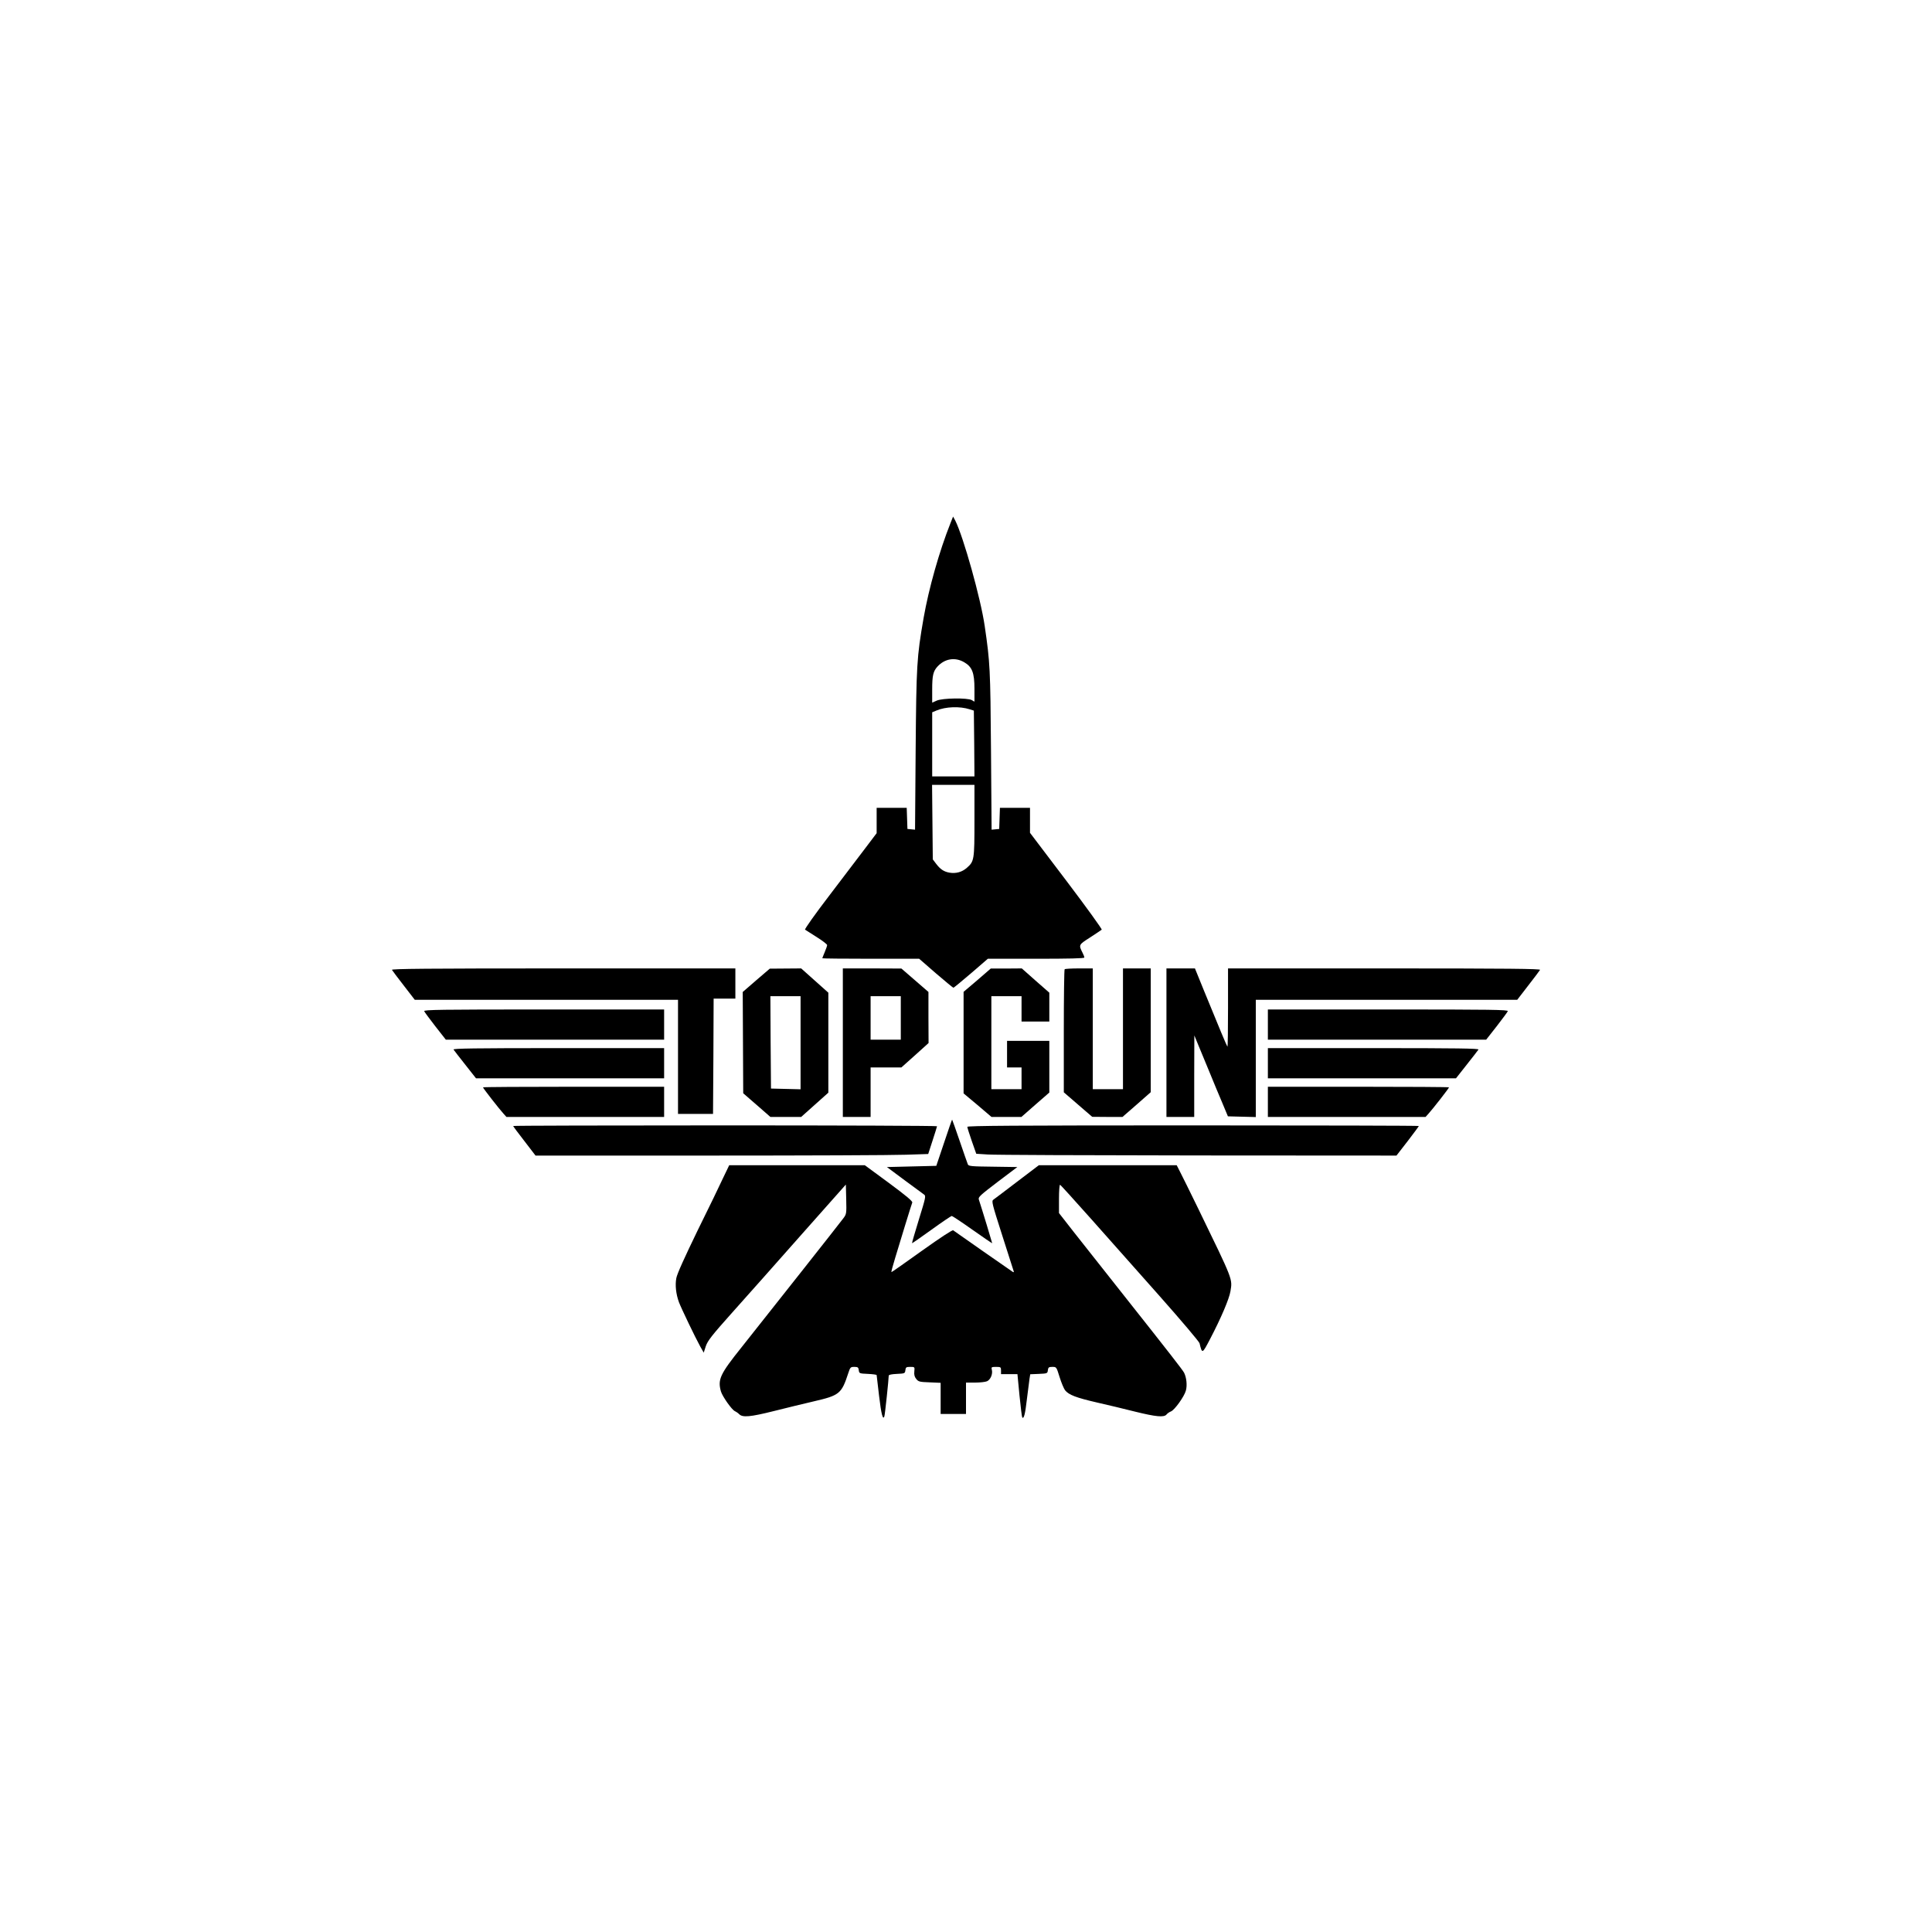 <?xml version="1.0" standalone="no"?>
<!DOCTYPE svg PUBLIC "-//W3C//DTD SVG 20010904//EN"
 "http://www.w3.org/TR/2001/REC-SVG-20010904/DTD/svg10.dtd">
<svg version="1.0" xmlns="http://www.w3.org/2000/svg"
 width="1600pt" height="1600pt" viewBox="0 0 1600 1600"
 preserveAspectRatio="xMidYMid meet">
<g transform="translate(0,1600) scale(0.1,-0.1)"
fill="#000000" stroke="none">
<path d="M7872 11669 c-94 -236 -180 -542 -223 -786 -57 -329 -60 -385 -66
-1096 l-5 -658 -32 3 -31 3 -3 88 -3 87 -124 0 -125 0 0 -105 0 -105 -93 -123
c-51 -67 -187 -245 -301 -396 -115 -150 -204 -276 -199 -280 5 -3 48 -31 96
-61 48 -30 87 -60 87 -67 0 -6 -9 -32 -20 -58 -11 -26 -20 -49 -20 -51 0 -2
180 -4 401 -4 l401 0 138 -120 c77 -66 142 -120 146 -120 3 0 69 54 146 120
l139 120 400 0 c272 0 399 3 399 10 0 6 -6 23 -14 38 -34 68 -34 67 61 128 48
32 92 60 97 65 4 4 -127 186 -293 405 l-301 397 0 103 0 104 -125 0 -124 0 -3
-87 -3 -88 -31 -3 -32 -3 -5 658 c-5 672 -8 728 -52 1028 -33 229 -177 741
-244 874 l-18 33 -21 -53z m114 -1154 c65 -38 84 -87 84 -219 l0 -107 -22 13
c-35 20 -243 17 -290 -4 l-38 -17 0 109 c0 115 8 150 43 189 61 67 147 81 223
36z m44 -389 l35 -11 3 -273 2 -272 -175 0 -175 0 0 266 0 265 36 15 c75 32
193 36 274 10z m40 -921 c0 -328 -2 -338 -63 -392 -40 -35 -89 -49 -144 -40
-45 8 -75 27 -110 73 l-28 37 -3 309 -3 308 176 0 175 0 0 -295z"/>
<path d="M3246 7968 c4 -7 48 -66 98 -130 l91 -118 1090 0 1090 0 0 -472 0
-473 145 0 145 0 3 478 2 477 90 0 90 0 0 125 0 125 -1426 0 c-1137 0 -1424
-3 -1418 -12z"/>
<path d="M6263 7882 l-112 -97 2 -419 2 -420 113 -98 112 -98 128 0 127 0 113
101 112 100 0 414 0 414 -112 100 -113 101 -130 -1 -130 -1 -112 -96z m367
-517 l0 -386 -122 3 -123 3 -3 383 -2 382 125 0 125 0 0 -385z"/>
<path d="M6980 7365 l0 -615 115 0 115 0 0 205 0 205 128 0 127 0 113 101 112
101 -1 212 0 211 -112 97 -112 97 -242 1 -243 0 0 -615z m480 205 l0 -180
-125 0 -125 0 0 180 0 180 125 0 125 0 0 -180z"/>
<path d="M8093 7882 l-113 -96 0 -420 0 -421 116 -97 115 -98 124 0 124 0 115
101 116 101 0 214 0 214 -175 0 -175 0 0 -110 0 -110 60 0 60 0 0 -90 0 -90
-125 0 -125 0 0 385 0 385 125 0 125 0 0 -105 0 -105 115 0 115 0 0 119 0 120
-114 100 -114 101 -128 -1 -129 0 -112 -97z"/>
<path d="M8817 7973 c-4 -3 -7 -234 -7 -513 l0 -506 118 -102 117 -101 126 -1
125 0 117 102 117 103 0 512 0 513 -115 0 -115 0 0 -500 0 -500 -125 0 -125 0
0 500 0 500 -113 0 c-63 0 -117 -3 -120 -7z"/>
<path d="M9660 7365 l0 -615 115 0 115 0 0 338 1 337 35 -85 c20 -47 60 -146
91 -220 30 -74 77 -187 104 -250 l48 -115 115 -3 116 -3 0 486 0 485 1083 0
1082 0 91 118 c50 64 94 123 98 130 6 9 -255 12 -1288 12 l-1296 0 0 -327 c0
-179 -2 -324 -5 -321 -5 5 -68 154 -193 461 l-76 187 -118 0 -118 0 0 -615z"/>
<path d="M3513 7626 c3 -8 45 -64 92 -125 l87 -111 904 0 904 0 0 125 0 125
-996 0 c-855 0 -995 -2 -991 -14z"/>
<path d="M10500 7515 l0 -125 904 0 904 0 87 111 c47 61 89 117 92 125 4 12
-136 14 -991 14 l-996 0 0 -125z"/>
<path d="M3756 7308 c5 -7 48 -64 97 -125 l89 -113 779 0 779 0 0 125 0 125
-876 0 c-697 0 -874 -3 -868 -12z"/>
<path d="M10500 7195 l0 -125 779 0 779 0 89 113 c49 61 92 118 97 125 6 9
-171 12 -868 12 l-876 0 0 -125z"/>
<path d="M4000 6995 c0 -7 135 -180 169 -217 l25 -28 653 0 653 0 0 125 0 125
-750 0 c-412 0 -750 -2 -750 -5z"/>
<path d="M10500 6875 l0 -125 653 0 653 0 25 28 c34 37 169 210 169 217 0 3
-337 5 -750 5 l-750 0 0 -125z"/>
<path d="M7819 6538 l-65 -193 -204 -5 -205 -5 145 -108 c80 -59 153 -113 163
-120 16 -11 13 -25 -43 -206 -33 -107 -59 -196 -57 -197 1 -1 74 49 161 112
87 63 163 114 168 114 5 0 82 -51 171 -114 89 -63 163 -113 164 -112 1 1 -86
287 -111 363 -6 19 13 36 156 145 l163 123 -202 3 c-180 2 -202 4 -208 20 -4
9 -34 96 -67 192 -33 96 -61 176 -63 178 -1 1 -31 -84 -66 -190z"/>
<path d="M4250 6675 c0 -3 42 -60 93 -125 l92 -120 1440 0 c792 0 1524 3 1626
7 l186 6 36 111 c20 62 37 115 37 119 0 4 -790 7 -1755 7 -965 0 -1755 -2
-1755 -5z"/>
<path d="M8011 6668 c0 -7 17 -60 37 -118 l37 -105 95 -6 c52 -4 835 -7 1740
-8 l1645 -1 93 120 c50 65 92 122 92 125 0 3 -841 5 -1870 5 -1490 0 -1870 -3
-1869 -12z"/>
<path d="M5990 6248 c-26 -57 -122 -255 -214 -441 -107 -221 -169 -357 -175
-392 -11 -58 -3 -132 22 -200 19 -50 135 -292 175 -364 l30 -53 17 53 c15 45
50 90 219 279 111 124 368 413 571 643 l370 417 3 -122 c3 -120 2 -123 -25
-159 -30 -41 -607 -771 -842 -1067 -178 -222 -198 -266 -171 -364 12 -42 92
-156 117 -165 9 -4 25 -15 35 -25 28 -28 90 -23 286 26 97 25 245 60 329 80
216 50 232 63 288 234 16 49 19 52 50 52 29 0 34 -4 37 -27 3 -27 5 -28 76
-31 39 -2 72 -6 72 -10 0 -4 9 -81 20 -171 18 -153 32 -206 44 -170 5 13 36
308 36 336 0 8 23 13 68 15 65 3 67 4 70 31 3 24 7 27 40 27 37 0 38 0 34 -38
-3 -27 2 -45 16 -62 18 -23 29 -25 111 -28 l91 -4 0 -129 0 -129 105 0 105 0
0 130 0 130 75 0 c41 0 85 5 99 11 29 13 49 60 40 95 -6 22 -3 24 35 24 39 0
41 -2 41 -30 l0 -30 68 0 68 0 17 -177 c10 -98 20 -180 23 -182 13 -14 24 27
38 149 9 74 19 152 22 172 l6 37 71 3 c70 3 72 4 75 31 3 23 8 27 37 27 34 0
34 0 60 -84 14 -46 35 -95 45 -109 31 -39 92 -62 265 -102 88 -20 231 -54 317
-76 171 -42 238 -49 259 -23 7 9 23 20 36 25 30 11 111 124 124 173 12 44 5
108 -15 148 -13 24 -117 158 -501 643 -256 324 -298 377 -414 524 l-121 155 0
119 c0 65 4 117 9 115 5 -1 118 -127 253 -278 134 -151 391 -440 570 -642 179
-202 328 -378 332 -392 22 -90 22 -90 87 34 91 174 159 334 169 396 17 104 25
84 -264 679 -70 143 -139 284 -154 312 l-27 53 -571 0 -571 0 -179 -136 c-98
-75 -187 -142 -197 -149 -17 -12 -12 -30 73 -296 50 -156 93 -290 95 -297 3
-8 0 -10 -8 -5 -15 9 -477 332 -493 344 -7 5 -104 -59 -260 -170 -137 -98
-250 -178 -252 -176 -2 1 12 54 31 116 45 150 134 440 142 460 4 11 -50 56
-193 162 l-200 147 -561 0 -562 0 -49 -102z"/>
</g>
</svg>

